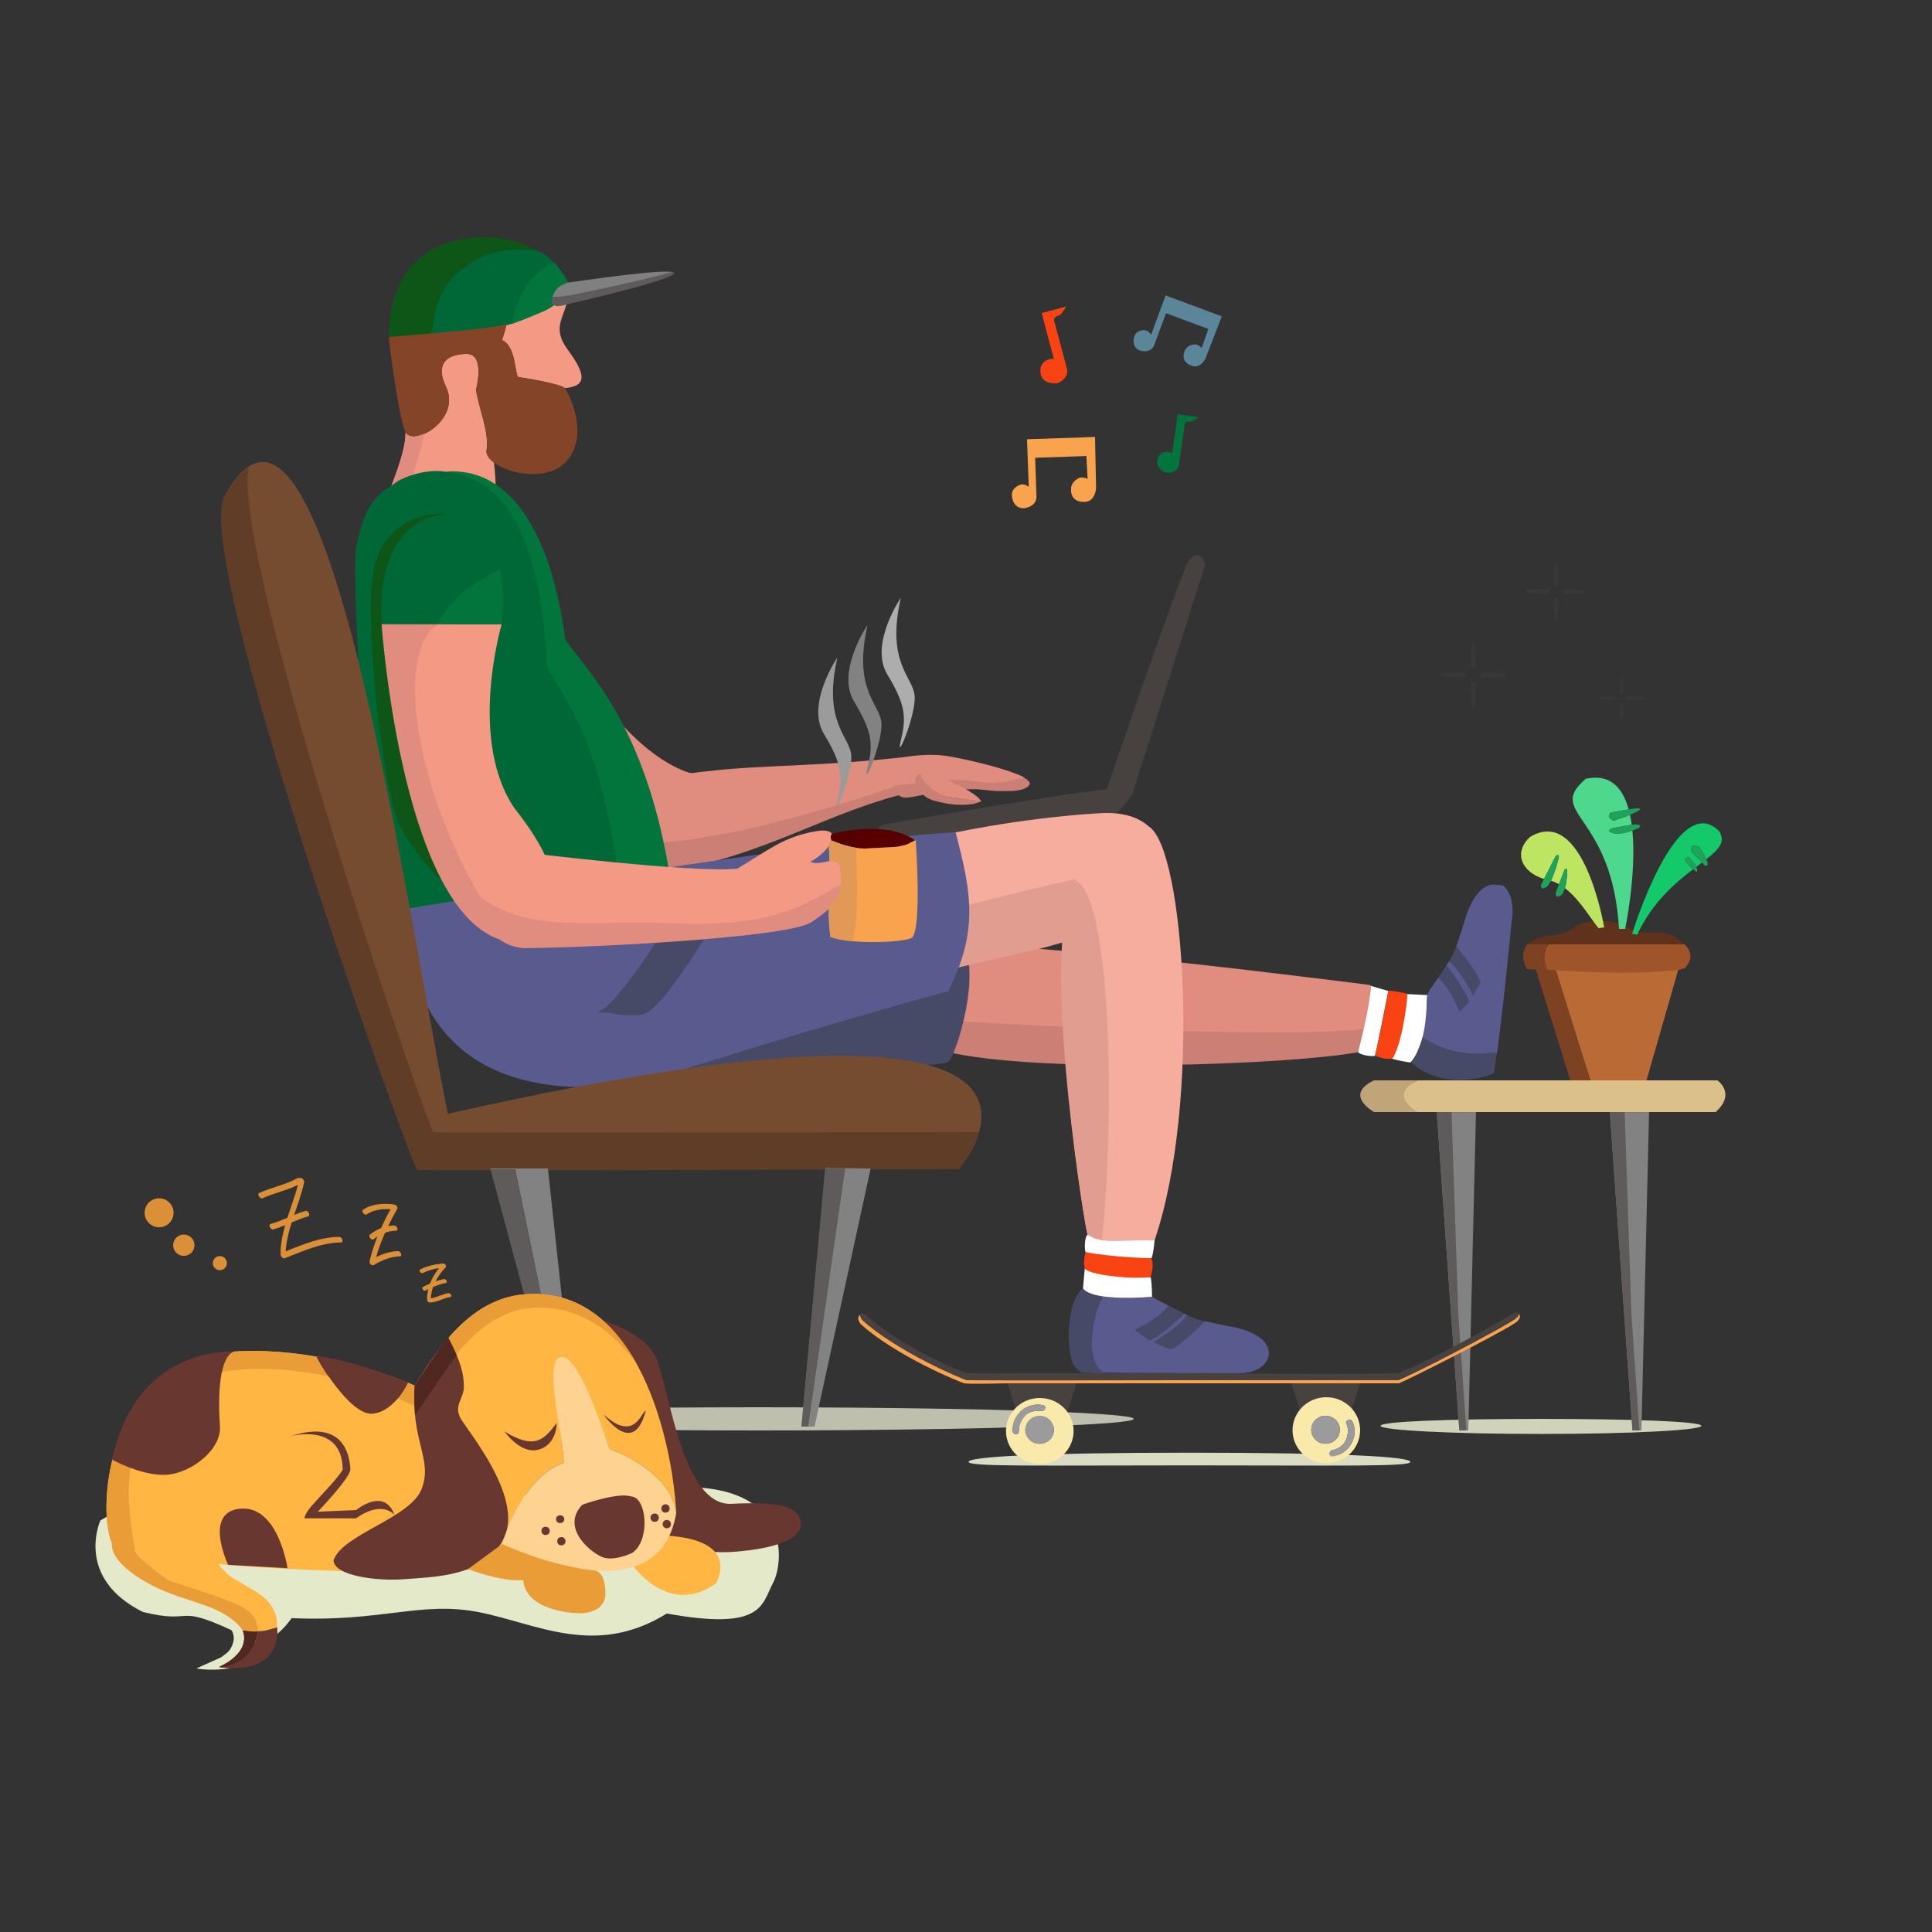 <?xml version="1.0" encoding="utf-8"?>
<!-- Generator: Adobe Illustrator 16.0.0, SVG Export Plug-In . SVG Version: 6.00 Build 0)  -->
<!DOCTYPE svg PUBLIC "-//W3C//DTD SVG 1.1//EN" "http://www.w3.org/Graphics/SVG/1.1/DTD/svg11.dtd">
<svg version="1.1" id="Layer_1" xmlns="http://www.w3.org/2000/svg" xmlns:xlink="http://www.w3.org/1999/xlink" x="0px" y="0px"
	 width="2500px" height="2500px" viewBox="0 0 2500 2500" enable-background="new 0 0 2500 2500" xml:space="preserve">
<rect x="0" y="0" width="2500" height="2500" fill="#333333" stroke="none"/>
<g id="guy-head">
	<g id="head">
		<path fill="#F49984" d="M629.64,582.43c3.76-22.84-10.19-54.31-13.64-77.93c0,0,12.25-46.25-11.67-46.5
			c-21.32-0.22-43.03,9.08-27.26,42.38c20.18,42.62-41.77,77.93-52.29,59.03c0.17,14.48-4.83,34.88-20.91,75.84
			c0,0,103.63,21.75,135.26,7.42c4.73-9.86,0-44.12,0-44.12C632.49,593.57,628.74,587.9,629.64,582.43z"/>
		<path fill="#F49984" d="M732.63,393.98l-15.61,0.57c-1.07,1.31-5.24,3.45-9.93,5.58c-5.21,2.56-51.61,19.61-51.61,19.61
			c-2.05,9.07-5.48,18.88-6,21.05c0.57-0.03,1.14-0.07,1.74-0.09c18.08,11.38,14.3,46.96,20.28,47.42c0.11,0.01,0.24,0.02,0.38,0.03
			c2.61,0.25,9.8,1.34,18.59,3.03c16.42,3.05,37.68,7.72,40.35,11.07c28.89-2.55,27.62-17.56,3.93-49.59
			c-19.19-25.95-7.43-38.76-1.8-58.76C732.84,393.93,732.74,393.95,732.63,393.98z"/>
		<g>
			<path fill="#006837" d="M719.06,341.62c-13.18-12.12-7.9-8.58-22.17-16.94c-14.27-8.36-53.75-2.4-71.8,2.84
				c-66.46,32-65.16,77.83-66.95,105.22l-54.35,4.47c10.53-0.78,122.24-9.05,151.71-16.35l11.83-3.48
				C667.08,399.38,677.67,355.83,719.06,341.62z"/>
			<path fill="#01753B" d="M717.99,340.42c-46.49,14.33-55.27,78.32-55.27,78.32s1.47-0.25,4.62-1.36
				c10.57-3.74,34.29-13.53,40.53-16.63c1.99-0.99,8.08-4.87,9.15-6.18c0,0-1.74-17.95,7.78-24.57c0,0,10.21-4.25,10.39-4.27
				C731.52,357.09,719.75,342.13,717.99,340.42z"/>
			<path fill="#0D5617" d="M626.75,330.88c18.04-5.24,41.88-12.27,71.16-4.6c-21.42-13.21-48.09-19.38-70.57-19.4
				c-15.41-0.02-29.33,2.1-39.36,5.01c-92.13,21.88-84.86,125.33-84.86,125.33h0.68l54.35-4.47
				C564.5,405.17,560.29,362.88,626.75,330.88z"/>
		</g>
		<path fill="#844428" d="M690.47,491.18c-8.76-1.63-16.14-2.79-18.59-3.03c-0.14-0.01-0.27-0.03-0.38-0.03
			c-5.98-0.46-2.2-36.04-20.28-47.42c-0.6,0.02-1.18,0.05-1.74,0.09c0.53-2.17,3.95-11.98,6-21.05l0,0
			c-30.95,7.66-151.89,15.72-152.38,16.49c-0.49,0.77,12.76,105.83,21.57,122.87c0.06,0.11,0.08,0.21,0.14,0.32
			c10.52,18.91,72.45-16.41,52.27-59.03c-15.76-33.3,5.93-42.6,27.25-42.38c23.92,0.25,11.66,46.5,11.66,46.5
			c3.44,23.62,17.4,55.09,13.63,77.93c-0.9,5.47,2.85,11.14,9.49,16.11c21.09,15.81,71.32,24.62,94.36-2.22
			c30.29-35.29,1.5-88.82-2.68-94.07C728.15,498.9,706.9,494.23,690.47,491.18z"/>
		<path fill="#808080" d="M870.21,352.04c5.36,1.26,0.4,4.37-10.95,8.5c30.67-11.16,14.13-14.77-125.59,5.28
			c-0.18,0.03-8.86,4.19-8.86,4.19c-5.16,3.59-8.6,9.41-9.89,14.58l16.52,0.22C731.54,384.78,846.29,360.42,870.21,352.04z"/>
		<path fill="#5E5B5A" d="M738.66,392.61c20.64-4.69,41.23-9.66,61.73-14.95c12.54-3.25,25.05-6.58,37.47-10.25
			c5.31-1.55,10.6-3.19,15.85-4.95c2.71-0.86,25.63-8.3,16.51-10.43c-29.63,8.13-60.83,15.05-90.95,21.37
			c-21.33,4.48-42.56,10.13-64.36,11.18C709.81,402.69,729.9,394.61,738.66,392.61C738.96,392.54,737.97,392.77,738.66,392.61z"/>
		<path fill="#E08C7E" d="M524.83,559.41c0,0,1.92,22.75-20.95,75.84c8.28,1.63,23.69,4.39,23.69,4.39l22-78.53
			C549.56,561.1,529.75,570.63,524.83,559.41z"/>
	</g>
</g>
<g id="left-leg">
	<path fill="#E08C7E" d="M1772.47,1274.55c0,0-497.95-64.12-530.92-47.74c-22.39,11.13-82.31,55.3-81.09,91.58
		c0.05-0.75,0.12-1.51,0.25-2.28c7.93,6.43,494.27,32.14,607.82,17.17c2.3-12,4.34-29.98,5.38-57.53c0.14,0.03,0.27,0.05,0.4,0.08
		C1773.25,1274.88,1772.47,1274.55,1772.47,1274.55z"/>
	<path fill="#CC7F75" d="M1161.33,1314.17c-0.12,0.77,0.23,14.16,3.24,18.43c8.66,12.31,30.27,21.01,59.52,28.13
		c118.82,28.94,444.6,17.17,532.64,0.91c0.22-0.04,0.45-0.08,0.67-0.12c0.03-0.11,0.06-0.23,0.09-0.34
		c0.3-0.97,10.75-26.03,11.5-29.93C1655.45,1346.22,1169.26,1320.6,1161.33,1314.17z"/>
</g>
<path id="left-bicep" fill="#E08C7E" d="M715.61,807.04c0,0,78.08,159.19,174.98,192.53c55.58,10.43,89.91,124.8-122.59,94.83
	C611.98,1020.31,715.61,807.04,715.61,807.04z"/>
<path id="left-short" fill="#464A66" d="M845.66,1389c0,0,370.29-4.86,381.48-15.1c11.19-10.24,44.64-120.24,16.25-156.07
	s-411.13,19.16-411.13,19.16L845.66,1389z"/>
<g id="left-arm">
	<g id="left-forearm">
		<path fill="#E08C7E" d="M1177.33,1007.89c3.76-15.38,5.7-29.55-17.71-27.06c-125.16,13.33-191.79,7.33-286.13,22.83
			c-52.95,30.17-42,86.83-42,86.83C949.77,1092.92,1173.46,1018.02,1177.33,1007.89z"/>
		<path fill="#CC7F75" d="M1177,1008.42c0,0-10.89,6.36-10.4,6.2c0,0-216.83,78.3-335.1,75.88l-0.94,20.67
			c0.02,0.01,1.94,20.67,1.94,20.67c142.67-15.84,220.23-73.49,330.46-102.83C1163.76,1028.75,1177,1008.42,1177,1008.42z"/>
	</g>
	<g id="palm">
		<path fill="#E08C7E" d="M1324.81,1005.63c-22.34-10.8-62.93-20.46-93.09-26.32c-23.69-4.6-46.08-2.24-69.72,1.57
			c0,0-3.3,21.25-0.76,36.83c1.12-0.01,85.63-10.36,109.2-4.97C1287.28,1014.96,1319.38,1018.24,1324.81,1005.63z"/>
		<path fill="#CC7F75" d="M1331.24,1016.67c4.38-4.38-3.92-9.15-6.99-10.83c-10.07,2.91-15.7,4.67-21.27,5.45
			c-12.54,1.74-25.96,2.23-38.47,0.07c-34.38-5.94-72.88,1.66-107.27,5.35c3.95,21.72,18.84,15.03,35.48,12.19
			c21.98-3.76,44.35-7.59,66.71-7.7c11.24-0.05,22.25,2.4,33.52,2.42C1303.32,1023.61,1323.47,1024.93,1331.24,1016.67
			C1331.54,1016.38,1331.23,1016.68,1331.24,1016.67z"/>
	</g>
	<g id="thumb">
		<path fill="#E08C7E" d="M1198.38,1013.88c16.63,18.5,20.06,15.61,51.01,20.63c5.42,0.2,17.14,2.94,20.18,2.49
			c0.01,0.03,0.02,0.06,0.03,0.08c-2.93-7.84-27.68-20.07-27.68-20.07l-27.42-13c0,0-23.73-3.06-22.63-3.31
			C1191.06,1003.37,1192.25,1008.6,1198.38,1013.88z"/>
		<path fill="#CC7F75" d="M1269.57,1036.99c-2.78-1.87-44.4-3.57-55.07-10.65c-8.13-4.63-23.67-15.08-22.66-25.8
			c-5.5,2.56-8.62,5.82-7.11,12.17c1.64,6.88,8.86,15.76,14.79,19.44c5.91,3.68,13.25,4.94,19.94,6.47
			c13.37,3.05,26.2,3.56,39.79,1.79C1259.92,1040.31,1269.94,1037.24,1269.57,1036.99z"/>
	</g>
</g>
<path id="Laptop" fill="#474240" d="M1559.52,730.58c0,0-5.59-23.38-21.29-5.6c-16.39,32.76-105.18,293.52-105.18,293.52
	s-0.55,2-0.94,2.85c-58.97,5.68-283.91,44.74-283.91,44.74s-25.32,1.6-3.54,25l300.89-38.88l17.71-20.96l1.87-3.31L1559.52,730.58z"
	/>
<g id="right-thigh">
	<path fill="#F6AD9D" d="M1497.98,1085.99c-12.42-28.67-45.23-35.41-73.31-33.8C1315,1058.5,1216,1081.48,1216,1081.48
		c-6.61,51.53-11.15,91.87-8.24,115.29c33.83-8.79,105.93-32.92,184.9-53.59C1517.47,1150.51,1497.98,1085.99,1497.98,1085.99z"/>
	<path fill="#E29D91" d="M1395.5,1137c-11.5,0.75-195.35,46.94-198,47.5l10.5,74.75l136.77-31.42c0,0,105.73-26.99,109.4-40.66
		C1458.25,1127.25,1407,1136.25,1395.5,1137z"/>
</g>
<g id="torso">
	<path fill="#006837" d="M515.75,621.9c-22.46,16.59-41.93,20.31-55.15,86.93c-5.41,70.54,15.44,454.13,59.85,471.71
		c43.9,8.62,282.54-28.2,283.15-27.45c0-198.09-64.38-245.87-91.26-290.76c-4.16-114.62-33.1-184.84-65.19-219.33
		c-30.48-32.76-70.31-32.54-70.31-32.54S549.85,604.62,515.75,621.9z"/>
	<path fill="#01753B" d="M864.84,1121.81C832.91,937.28,760.72,868.97,731.53,828c-21.54-160.64-80.35-203.77-118.57-214.36
		c-20.31-5.63-36.13-3.18-36.13-3.18s38.51,1.78,68.99,34.54c32.08,34.49,57.63,103.88,61.79,218.5
		c26.88,44.89,69.92,94.92,96,289.59c7.39-1.66,14.51-2.83,21.14-3.95C847.05,1145.36,863.64,1142.04,864.84,1121.81z"/>
</g>
<g id="shorts">
	<path fill="#595B8E" d="M1236.57,1077.1c-154.07,5.9-715.69,99.68-715.69,99.68c13.24,197.12,138.55,246.21,304.54,225.87
		c197.67-64.05,392.36-118.16,401.72-119.98C1265.78,1204.44,1257.69,1157.83,1236.57,1077.1z M835.5,1308.67
		c-29.1,2.24-25.78-2.09-49.17-2.67c22-6.67,73.17-90.25,81.03-103c20.64-0.67,51.37-1.5,51.37-1.5S857.17,1307,835.5,1308.67z"/>
	<path fill="#464A66" d="M772.82,1309.8c27.46,0.67,23.56,5.76,57.72,3.13c25.44-1.96,97.71-125.81,97.71-125.81
		s-36.08,0.98-60.3,1.76C858.71,1203.85,798.65,1301.98,772.82,1309.8z"/>
</g>
<g id="skate-leg">
	<path fill="#F6AD9D" d="M1494.03,1604.97c60.97-178.97,38.85-507.68-7.43-535.33c-28.74-20.47-88.73,17.82-106.6,112.44
		c-20.7,109.62,20.49,388.58,27.32,415.94c3.15,0.59,4.77,3.94,16.43,6.27C1436.07,1606.3,1448.76,1604.99,1494.03,1604.97z"/>
	<path fill="#E29D91" d="M1392.58,1140.06c-48.5,70.42,8.14,431.5,14.74,457.96c9.89,5.73,17.92,6.5,18.67,6.6
		C1443.55,1429.42,1436.59,1161.01,1392.58,1140.06z"/>
	<g id="right-shoe">
		<g>
			<path fill="#595B8E" d="M1641.88,1750.75c-0.88-28.55-53.87-34.9-53.87-34.9l-29.54-6.34c0,0-38.04,37.88-44.59,35.68
				c-9.5-3.19-19.25-8.31-19.25-8.31s32.39-19.47,41.91-34.94c-1.07-0.59-2.82-1.5-4.02-2.13c0,0-40.91,37.53-46.54,33.53
				c-10.09-7.16-16.3-12.17-16.3-12.17s33.33-16,42.85-31.46c-7.8-3.93-15.62-7.97-21.76-11.71c-0.94,0.12-42.68,3.75-66.61-1.03
				c-11.48,19.29-14.65,50.43-13.83,63.64c2.46,19.33,4.66,27.92,16.5,35.35c-0.21,0.61,168.26,0.96,168.26,0.96
				C1632.75,1779.19,1642.27,1760.5,1641.88,1750.75z"/>
		</g>
		<path fill="#464A66" d="M1429.5,1777.11c-11.84-7.43-14.29-16.5-16.75-35.83c-0.81-13.21,3.52-44.68,15-63.68l-3.61-0.61l0,0
			c-7.58-1-14.38-3.53-18.7-6.37c-1.82-1.19-3.21-2.44-4.02-3.65c-19.26,16.04-19.08,57.97-18.11,73.63
			c2.46,19.33,4.18,27.91,16.02,35.34C1412.47,1777.01,1429.29,1777.72,1429.5,1777.11z"/>
		<path fill="#464A66" d="M1468.88,1720.65c0,0,7.41,6.44,17.5,13.6c5.64,4,46.38-34.43,46.38-34.43
			c-0.03-0.01-21.03-10.51-21.03-10.51C1502.21,1704.31,1468.88,1720.65,1468.88,1720.65z"/>
		<path fill="#464A66" d="M1492.5,1736.67c0,0,11.92,6.14,21.42,9.33c6.55,2.2,45.51-36.28,45.51-36.28s-6.53-0.67-16.52-4.87
			c-2.14-0.9-4.46-1.95-7-3.22l0,0C1526.4,1717.09,1492.5,1736.67,1492.5,1736.67z"/>
	</g>
	<g id="right-sock">
		<path fill="#FFFFFF" d="M1481.97,1628.65c4.95-0.24,8-0.47,8-0.47s2.36-3.75,4.06-23.2c-37.78-0.36-59.21,1.53-70.28-0.69
			c-11.67-2.33-13.28-5.67-16.43-6.27c-0.11-0.02-0.23-0.04-0.35-0.05c-3.88,3.5-3.71,20.48-2.14,22.2
			c0.98,0.83,2.16,1.58,3.53,2.27C1421.25,1627.57,1462.86,1629.13,1481.97,1628.65z"/>
		<path fill="#FFFFFF" d="M1490.75,1678c0,0,0.05-15.16-1.72-25.32c-1.76,0.13-80.91-2.43-85.26-11.83c0,0-2.44,25.99-2.35,26.12
			C1413.59,1685.1,1490.67,1678.05,1490.75,1678z"/>
		<path fill="#F94313" d="M1437.48,1651.1c14.27,1.74,29.44,3.19,51.55,1.57c1.97-10.8,4.16-14.96,0.94-24.51
			c-1.67,0.22-54.8-1.67-85.14-8c0,0-3.91,12.28-1.06,20.68C1405.26,1645.23,1419.54,1648.92,1437.48,1651.1z"/>
	</g>
</g>
<path id="body-shadow" fill="#0D5617" d="M572.26,664.5c95.41,48.24-19.74,144.97-22.24,161.47
	c12.85,132.65-0.96,274.54,15.54,301.64c16.5,27.1-18.18-9.54-45.04-52.87S471.5,792.14,482.5,746.5
	C486.17,698.5,521.83,665.78,572.26,664.5z"/>
<g id="right-bicep">
	<path id="r-bicep-main" fill="#F49984" d="M666.14,1046.41c-61.26-89.06-17.01-238.37-17.01-238.37l-155.37-0.56l71.74,0.56
		C493.76,852.6,530,1065,659.76,1219.05C719.76,1195.05,748.2,1149.6,666.14,1046.41z"/>
	<path id="r-bicep-shade" fill="#E08C7E" d="M565.5,808.04l-71.74-0.56c0,0,26.8,389.66,166,411.57
		C543.53,1061.93,504.66,850.5,565.5,808.04z"/>
</g>
<g id="shoulder">
	<path fill="#01753B" d="M647.14,736.62c-47.81,24.62-65.14,41.85-81.28,70.82l83.28,0.55C649.72,805,653.9,770.81,647.14,736.62z"
		/>
	<path fill="#006837" d="M647.14,736.64L647.14,736.64c-2.82-22.49-8.35-65.08-68.25-70.86l-4.27,0.02c0,0-87.21-0.28-80.95,139.6
		c0.03,0.67,0.05,1.33,0.08,2.01c0,0.03,0,0.06,0,0.09h5.58l66.52-0.02C582,778.5,599.33,761.26,647.14,736.64z"/>
</g>
<g id="left-sock">
	<path fill="#FFFFFF" d="M1796.52,1282.33c0,0-22.48-6.55-22.62-6.58c-1.03,27.55-16.14,83.59-16.5,85.77
		c3.05,4.24,19.94,5.93,21.83,4.56C1780.17,1365.19,1796.52,1282.33,1796.52,1282.33z"/>
	<path fill="#FFFFFF" d="M1847.14,1287.63l-26.25-1.29c-1.07,7.26-12.39,73.86-21.17,83.06c2.22,1.36,19.87,5.02,25.26,5.42
		c0.14-0.06,0.27-0.14,0.41-0.21C1849.75,1347.25,1847.14,1287.63,1847.14,1287.63z"/>
	<path fill="#F94313" d="M1813.61,1337.02c2.16-8.92,7.64-38.77,7.32-50.92c-3.84-1.74-24.44-5.16-24.4-3.77
		c0.04,1.68-16.4,83.27-17.28,83.75c0,0,13.47,5.65,22.13,3.74c3-1.96,7.76-16.49,9.15-21.25
		C1811.64,1344.75,1812.67,1340.9,1813.61,1337.02z"/>
</g>
<g id="left-shoe">
	<path fill="#464A66" d="M1860.16,1266.66c14.33,11.15,26.51,46.63,26.51,46.63s6.2-6.59,14.42-15.83
		c4.59-5.16-28.15-50.37-28.15-50.37s-12.15,18.44-12.88,19.57c0.01,0,0.05,0.01,0.05,0.01h0.02
		C1860.14,1266.66,1860.15,1266.67,1860.16,1266.66C1860.15,1266.67,1860.15,1266.67,1860.16,1266.66
		C1860.15,1266.66,1860.16,1266.66,1860.16,1266.66z"/>
	<path fill="#464A66" d="M1905.08,1289.61c0,0,6.16-9.13,10.37-18.22c2.91-6.27-30.58-48.23-30.58-48.23s-1.07,5.48-6.33,14.95
		c-1.12,2.03-2.43,4.22-3.97,6.6C1888.9,1255.86,1905.08,1289.61,1905.08,1289.61z"/>
	<path fill="#595B8E" d="M1944.9,1145.85c0,0-0.17-0.41-9.9-1.09c-28.47-2.25-40.59,49.73-40.59,49.73l-9.85,29.89
		c0,0,34.01,42.03,30.45,47.96c-5.01,8.33-9.01,15.88-9.01,15.88s-16.57-33.18-30.9-44.33c-0.7,1-2.6,3.87-3.35,4.99
		c0,0,32.97,43.4,28.38,48.56c-8.22,9.25-11.26,11.96-11.26,11.96s-13.67-32.87-28-44c-3.65,5.61-9.18,12.39-12.26,18.29
		c-3.08,5.89-2.34,10.26-2.57,17.25c-0.48,14.57-2.1,29.11-5.7,43.26c11.95,6.58,22.5,13.07,35.85,16.9
		c8.94,2.57,18.2,3.98,27.48,4.53c3.29,0.19,32.92,0.72,33.36-2.4c8.38-59.41,18.87-169.06,18.87-169.06
		C1962.27,1156.95,1944.9,1145.85,1944.9,1145.85z"/>
	<path fill="#464A66" d="M1840.84,1342.13c-0.64,2.94-9.84,30.19-15.39,32.32c43.8,39.3,105.65,16.9,107.58,13.75
		c0.87-4.99,3.77-22.96,3.86-26.86C1916.07,1364.01,1880.46,1368.05,1840.84,1342.13z"/>
</g>
<g id="right-forearm">
	<path id="r-forearm" fill="#F49984" d="M1082.42,1161.77c1.84-2.75,3.69-6.45,5.51-12.14c0.99-20.72,0.18-24.23-0.9-28.44
		c-1.77-5.01-5.27-6.6-7.75-7.08c-0.91-0.14-1.86-0.19-2.86-0.16c-1.11,0.05-2.99,0.27-3.17,0.29c-7.75,1.1-17.03,4.69-24.58,0.89
		c9.13-4.69,18.52-12.91,24-20.72c2.24-4.13,2.92-7.07,2.92-7.07s0.29,0.13,0.8,0.36c0.01-0.03,0.02-0.06,0.03-0.09
		c-2.91-4.1-0.57-7.6,0.14-8.49c-2.31-4-9.3-5.75-23.23-3.11c-40.96,7.76-58.25,23.81-99.14,47.96
		c-56.36,6.17-275.04-20.85-275.04-20.85c-57.87-8.71-92.93,87.76-3.75,123.52c284.33-5.9,370.63-32.4,374.04-33.07
		c9.71-8.38,17.59-14.92,23.71-20.95c2.98-4.2,6.07-6.13,9.17-10.69C1082.35,1161.87,1082.38,1161.82,1082.42,1161.77z"/>
	<path id="r-arm-shade" fill="#E08C7E" d="M621.22,1160.39c0,0,1.78,61.11,54.18,66.24c47.6,1.37,340.48-11.51,374.04-33.07
		c33.56-21.56,38.49-34.6,38.69-48.55C1051,1163,1010,1200,881,1195S688.25,1208.25,621.22,1160.39z"/>
	<path id="coffee" fill="#560000" d="M1076.42,1087.6c0.04,0.05,0.06,0.1,0.1,0.15c4.76,2.07,27.08,11.28,45.11,10.15
		c20.29-1.27,37.06-1.51,42.04-2.73c4.97-1.22,8.17-1.52,11.16-3.05c2.37-1.21,7.33-3.72,9.29-4.71
		c-38.86-27.59-107.36-8.52-107.36-8.52s-0.08,0.08-0.19,0.23C1075.85,1080,1073.51,1083.5,1076.42,1087.6z"/>
	<path id="cup" fill="#F9A34E" d="M1184.94,1086.99c0,0-0.32,0.16-0.82,0.42c-1.95,0.99-6.92,3.5-9.29,4.71
		c-2.99,1.53-6.19,1.83-11.16,3.05c-4.97,1.22-21.75,1.46-42.04,2.73c-18.03,1.13-40.35-8.08-45.11-10.15
		c-0.05-0.02-0.08-0.04-0.13-0.06c-0.51-0.22-0.8-0.36-0.8-0.36s-0.68,2.94-2.92,7.07l0,0c-0.21,3.95,0.72,11.77,0.55,19.83
		c0,0,0.03,0,0.04,0c0.18-0.02,2.07-0.23,3.17-0.29c0.02,0,0.04,0,0.05,0c0,0,1.19-0.15,2.8,0.17c2.48,0.48,5.98,2.07,7.75,7.08
		c1.08,4.21,1.89,7.72,0.9,28.44c-1.82,5.69-3.67,9.39-5.51,12.14c-0.03,0.05-0.07,0.1-0.1,0.16c-3.1,4.56-6.19,6.49-9.17,10.69
		c0,0.01-0.01,0.01-0.01,0.02c-2.37,8.31,1.39,39.64,1.39,39.64c26.91,10.61,99.25,7.11,105.81,0.73
		C1193,1200.67,1184.94,1086.99,1184.94,1086.99z"/>
	<path id="cup-shade" fill="#E29856" d="M1107.77,1097.1c-13.21-2.05-25.85-7.06-30.39-8.98c-0.66,0.04-1.34,0.09-2.05,0.13
		c-0.37,1.17-1.16,3.39-2.66,6.15l0,0c-0.21,3.95,0.72,11.77,0.55,19.83c0,0,0.03,0,0.04,0c0.18-0.02,2.07-0.23,3.17-0.29
		c0.02,0,0.04,0,0.05,0c0,0,1.19-0.15,2.8,0.17c2.48,0.48,5.98,2.07,7.75,7.08c1.08,4.21,1.89,7.72,0.9,28.44
		c-1.82,5.69-3.67,9.39-5.51,12.14c-0.03,0.05-0.07,0.1-0.1,0.16c-3.1,4.56-6.19,6.49-9.17,10.69c0,0.01-0.01,0.01-0.01,0.02
		c-2.37,8.31,1.39,39.64,1.39,39.64c6.89,2.71,16.75,4.5,27.72,5.56C1110.89,1204.53,1109.13,1131.61,1107.77,1097.1z"/>
</g>
<g id="chair">
	<path id="chair-main" fill="#754C30" d="M292,639.63c-49.57,67.18,241.65,871.44,248,873.11c6.35,1.67,39.55-0.74,39.55-0.74
		h506.83l154.76-0.13c0,0,239.43-273.71-661.59-70.68C523.44,1166.09,420.43,413.4,292,639.63z"/>
	<path id="chair-shade" fill="#603D26" d="M561,1465c-6.09-1.6-260.56-738.92-239.49-860.08c-9.68,6.44-19.52,18.11-29.51,35.71
		c-49.57,67.18,241.65,871.44,248,873.11c6.35,1.67,701.14-0.87,701.14-0.87s19.86-27.54,25.76-47.98
		C1266.9,1464.89,567.35,1466.67,561,1465z"/>
	<ellipse id="chair_shadow" fill="#BEBFAC" cx="981.78" cy="1836" rx="485.31" ry="15"/>
	<g id="chair-l-leg">
		<polygon fill="#828282" points="709,1512 634.61,1512 634.97,1513 666.67,1513 735,1846 745.09,1846 		"/>
		<g>
			<polygon fill="#5E5B5A" points="634.97,1513 634.61,1513 724.25,1846 735,1846 666.67,1513 			"/>
		</g>
	</g>
	<g id="chair-r-leg">
		<path fill="#828282" d="M1068.5,1511.38L1037.07,1846h16.9l72.67-334L1068.5,1511.38z"/>
		<g>
			<polygon fill="#5E5B5A" points="1067.65,1512 1037.07,1846 1045.81,1846 1093.64,1512 			"/>
		</g>
	</g>
</g>
<g id="table">
	<path id="table-shadow" fill="#D0D3BA" d="M1786.45,1845c0,5.81,92.91,10.52,207.51,10.52c114.6,0,207.51-4.71,207.51-10.52
		s-92.91-8.94-207.51-8.94C1879.35,1836.06,1786.45,1839.19,1786.45,1845z"/>
	<g id="table-legs">
		<polygon fill="#828282" points="1888.39,1851 1900,1851 1909.9,1439 1859.12,1439.27 		"/>
		<polygon fill="#5E5B5A" points="1897.39,1851 1888.39,1851 1859.17,1439.16 1868.12,1439 1868.17,1439 1878.28,1439.17 
			1887,1699.22 1887,1699.28 1890.13,1745.96 		"/>
		<path fill="#DBC08A" d="M2222.39,1398h-388c-42.44,19-2.39,41-2.39,41c21.66,0,48.47,0,77.9,0c71.55,0,158.48,0,224,0
			c38.7,0,69.93,0,86.1,0C2246.96,1415,2222.39,1398,2222.39,1398z"/>
		<path fill="#BFA577" d="M1834.39,1398H1778c-40.06,18.91,0,41,0,41s23.41,0,56.39,0C1834.39,1439,1794.33,1416.91,1834.39,1398z"
			/>
		<polygon fill="#828282" points="2112.39,1851 2124,1851 2133.9,1439 2083.12,1439.27 		"/>
		<polygon fill="#5E5B5A" points="2121.39,1851 2112.39,1851 2083.17,1439.16 2092.12,1439 2092.17,1439 2102.28,1439.17 
			2111,1699.22 2111,1699.28 2114.13,1745.96 		"/>
	</g>
	<g id="plantpot">
		<path fill="#BA6A35" d="M2011.64,1254.66L2058,1398h72.55l41.42-144.16C2120.29,1259.02,2068.22,1258.07,2011.64,1254.66z"/>
		<path fill="#7C4222" d="M1987.08,1253.86L2032,1398h26l-44.36-142.34C2004.95,1255.14,1996.11,1254.54,1987.08,1253.86z"/>
		<path fill="#A0542A" d="M2180,1222c-26.42,0-126.54,0-176,0c0,0-13.62,13.88-2.62,32.88c-8.95-0.59-16.06-1.13-25.38-1.88
			c3.73,0.3,7.41,0.58,11.08,0.86c9.03,0.68,17.87,1.28,26.56,1.8c56.58,3.4,106.28,4.67,157.95-0.52c2.67-0.27,5.72-1.85,8.4-2.15
			C2182.34,1250.11,2195.5,1237.5,2180,1222z"/>
		<path fill="#7C4222" d="M2003.38,1256.02c-11-19,0.62-34.02,0.62-34.02c-16.99,0-28,0-28,0s-11,13,0,32
			C1985.32,1254.75,1994.43,1255.42,2003.38,1256.02z"/>
		<path fill="#60321B" d="M2180,1222c0,0-7.73-5.46-12.17-9.5c-4.44-4.04-19.83-7-32-5.7c-10.53,2.04-20.33-1.3-37.08-11.3
			c-23.76-4.93-37.58-5.83-56.42,1.17c-9.98,7.27-17.83,13.17-40.42,13.92c-19.27,4.79-25.94,11.41-25.94,11.41h0.03
			c0,0,11.01,0,28,0C2053.46,1222,2153.58,1222,2180,1222z"/>
	</g>
	<g id="leaf-yellow">
		<path fill="#BEE561" d="M1979.71,1083.09c-21.61,20.25-11.03,45.29,18.27,54.31l14.97-29.46c3.87-4.23,4.3,1.25,4.3,1.25
			s-4.52,18.81-10.33,30.5c3.6,1.02,7.09,2.55,10.45,4.45l7.14-18.64c3.87-4.23,3.5,2.45,3.5,2.45s-0.22,12.01-2.97,21.31
			c19.69,15.11,34.54,41.51,43.48,51.78l7.27-0.94C2075.79,1200.1,2049.38,1040.83,1979.71,1083.09z"/>
		<path fill="#1FA35B" d="M2012.94,1107.94l-14.97,29.46l-3.96,7.79c0,0-1.15,7.3,6.45,3.06c2.21-1.23,4.4-4.46,6.44-8.55
			c5.81-11.69,10.33-30.5,10.33-30.5S2016.81,1103.7,2012.94,1107.94z"/>
		<path fill="#1FA35B" d="M2024.5,1125.5l-7.14,18.64l-4.03,10.52c0,0-1.93,8.74,5.67,4.5c2.78-1.55,4.7-5.41,6.03-9.91
			c2.75-9.29,2.97-21.31,2.97-21.31S2028.37,1121.27,2024.5,1125.5z"/>
	</g>
	<g id="leaf-blue">
		<path fill="#4ED88D" d="M2091.75,1078.75c-9-0.33-15.25-5.42-0.75-7.92s19.33-3.5,19.33-3.5s0.43-0.06,1.12-0.13
			c-0.59-4.41-1.33-8.71-2.22-12.84c-10.02,4.14-21.23,7.64-21.23,7.64s-10.67-4.17-3.67-10.67l23.19-3.97
			c-7.71-28.02-24.03-46.55-55.52-39.66c-53,45.67,34.33,44.29,43,194.29h8c0,0,14.81-70.85,9.32-127.3
			C2104.93,1077.35,2098.4,1079,2091.75,1078.75z"/>
		<path fill="#1FA35B" d="M2088,1062c0,0,11.22-3.51,21.23-7.64c3.83-1.58,7.48-3.25,10.27-4.86c10.07-5.8-9.83-2.5-9.83-2.5
			l-2.14,0.37l-23.19,3.97C2077.33,1057.83,2088,1062,2088,1062z"/>
		<path fill="#1FA35B" d="M2111.45,1067.2c-0.69,0.07-1.12,0.13-1.12,0.13s-4.83,1-19.33,3.5s-8.25,7.58,0.75,7.92
			c6.65,0.25,13.18-1.4,20.57-4.05c2.61-0.93,5.32-1.98,8.18-3.12C2126.54,1065.96,2115.17,1066.8,2111.45,1067.2z"/>
	</g>
	<g id="leaf-green">
		<path fill="#14C96A" d="M2224.45,1075.33c-55.17-54.47-112.48,132.95-112.48,132.95l6.6,1.18c19.64-42.18,49.01-66.86,72.37-84.68
			c-2.72-2.27-6.13-5.48-9.81-9.9c-2.75-2.88,1.25-6.33,5-5.25c5.38,6,5.95,7.13,5.95,7.13s1.6,2.39,2.82,5.03
			c2.63-1.99,5.17-3.89,7.6-5.73c-4.55-5.14-8.15-7.27-13.32-13.47c-3.08-7.17,0.46-10.21,9.21-6.71c5.38,6,8.25,13.75,8.25,13.75
			s0.56,0.97,1.21,2.32C2224.4,1099,2233.36,1089.1,2224.45,1075.33z"/>
		<path fill="#1FA35B" d="M2198.38,1095.88c-8.75-3.5-12.29-0.46-9.21,6.71c5.17,6.2,8.77,8.33,13.32,13.47
			c0.96,1.08,1.95,2.28,3.02,3.69c6.37,2.18,4.06-4.18,2.33-7.8c-0.64-1.35-1.21-2.32-1.21-2.32S2203.75,1101.88,2198.38,1095.88z"
			/>
		<path fill="#1FA35B" d="M2186.13,1109.63c-3.75-1.08-7.75,2.38-5,5.25c3.69,4.42,7.09,7.63,9.81,9.9
			c1.89,1.58,3.46,2.71,4.56,3.47c1.36-1.13,0.56-3.92-0.61-6.47c-1.21-2.65-2.82-5.03-2.82-5.03S2191.5,1115.63,2186.13,1109.63z"
			/>
	</g>
</g>
<g id="skate-board">
	<path id="skate-shadow" fill="#DADDC3" d="M1824.98,1891.62c0,6.54-89.24,4.56-285.82,4.56s-285.82,1.97-285.82-4.56
		c0-6.54,89.24-11.84,285.82-11.84S1824.98,1885.08,1824.98,1891.62z"/>
	<g id="deck">
		<polygon id="l-truck" fill="#474240" points="1315.52,1827 1381.34,1827 1392.92,1790 1303.9,1790 		"/>
		<polygon id="r-truck" fill="#474240" points="1682.58,1826 1748.39,1826 1760.09,1789.04 1670.53,1788.46 		"/>
		<path id="deck-lower" fill="#F9A34E" d="M1966.79,1703.67c-0.35-2.11-0.74-2.49-1.74-3.65c-0.84,1.8-3.1,5.61-3.1,5.61
			C1949.51,1716.25,1809,1786,1809,1786h-278.29h-279.52c0,0-91.44-37.52-135.26-77.94c0,0-2.09-4.25-2.75-6.46
			c-1.97,0.89-2.05,1.93-2.55,3.64c-0.43,3.81,2.92,7.92,2.92,7.92c44.18,40.42,128.34,75.5,134.32,76.83c5.98,1.33,56.04,0,56.04,0
			h89.02h136.72c0,0,266.94,0.08,280.55,0c9.23-3.17,140.67-69.5,153.21-80.12C1963.4,1709.88,1967.15,1705.77,1966.79,1703.67z"/>
		<path id="deck-top" fill="#474240" d="M1251.19,1786c18.69,0.46,279.52,0,279.52,0s260.87,0,278.29,0
			c10.67-2.5,140.51-69.75,152.95-80.38c0,0,2.13-1.45,2.97-3.25c0.44-0.93,0.53-1.95-0.2-2.92c-2.15-2.84-7.64,0.74-7.64,0.74
			c-50.89,30.96-131.61,71.71-148.76,76.55c-19.15,2.25-276.62,0.25-276.62,0.25s-262.08-0.13-279.52,0
			c-11.25-2.69-87.74-35.13-131.57-75.55c0,0-4.11-3.66-6.76-0.99c-0.92,0.92-0.94,2.12-0.59,3.29c0.66,2.21,2.66,4.32,2.66,4.32
			C1159.75,1748.48,1244.47,1784.58,1251.19,1786z"/>
	</g>
	<g id="left-wheel">
		<path id="l-wheel" fill="#F9E9AA" d="M1345.49,1808.99c-24.15,0-43.73,19.13-43.73,42.73c0,23.6,19.58,42.73,43.73,42.73
			c24.16,0,43.74-19.13,43.74-42.73C1389.23,1828.13,1369.65,1808.99,1345.49,1808.99z M1318.33,1852.58c0,0,0.06,3.19-3.23,3.16
			c-4.41,0.43-4.7-3.71-4.7-3.71c-0.49-4.54,0.13-9.35,2.07-14.07c6.1-14.88,22.83-23.39,37.91-19.56c0,0,3.37,0.89,1.91,4.45
			c-1.46,3.56-4.98,3.03-4.98,3.03c-12.6-1.33-20.66,3.26-26.04,13.92C1319.28,1843.76,1318.43,1848.46,1318.33,1852.58z
			 M1345.29,1868.21c-10.22,0-18.51-8.1-18.51-18.08c0-9.98,8.29-18.08,18.51-18.08c10.22,0,18.51,8.1,18.51,18.08
			C1363.8,1860.11,1355.51,1868.21,1345.29,1868.21z"/>
		<ellipse id="l-wheel-inner" fill="#9B9B9B" cx="1345.29" cy="1850.12" rx="18.51" ry="18.08"/>
		<path id="l-wheel-shade" fill="#9B9B9B" d="M1347.32,1825.88c0,0,3.52,0.53,4.98-3.03c1.46-3.56-1.91-4.45-1.91-4.45
			c-15.08-3.83-31.82,4.68-37.91,19.56c-1.94,4.72-2.56,9.53-2.07,14.07c0,0,0.29,4.15,4.7,3.71c3.29,0.03,3.23-3.16,3.23-3.16
			c0.1-4.12,0.95-8.82,2.95-12.78C1326.65,1829.14,1334.72,1824.55,1347.32,1825.88z"/>
	</g>
	<g id="right-wheel">
		<path id="r-wheel" fill="#F9E9AA" d="M1716.26,1807.99c-24.16,0-43.74,19.13-43.74,42.73c0,23.6,19.58,42.73,43.74,42.73
			c24.15,0,43.73-19.13,43.73-42.73C1759.99,1827.13,1740.41,1807.99,1716.26,1807.99z M1715.29,1868.21
			c-10.22,0-18.51-8.1-18.51-18.08c0-9.98,8.29-18.08,18.51-18.08c10.22,0,18.51,8.1,18.51,18.08
			C1733.8,1860.11,1725.51,1868.21,1715.29,1868.21z M1723.77,1884.62c0,0-3.48,0.3-3.3-3.55c0.18-3.85,3.67-4.53,3.67-4.53
			c12.31-2.98,18.37-10.02,19.84-21.86c0.55-4.4-0.1-9.38-1.84-12.72c0,0-1.76-3.03,2.3-4.36c4.01-1.89,5.68,1.92,5.68,1.92
			c1.99,4.11,3.02,8.85,2.78,13.95C1752.17,1869.52,1739.27,1883.16,1723.77,1884.62z"/>
		<ellipse id="r-wheel-inner" fill="#9B9B9B" cx="1715.29" cy="1850.12" rx="18.51" ry="18.08"/>
		<path id="r-wheel-shade" fill="#9B9B9B" d="M1750.13,1839.51c0,0-1.67-3.81-5.68-1.92c-4.06,1.33-2.3,4.36-2.3,4.36
			c1.74,3.34,2.39,8.32,1.84,12.72c-1.48,11.85-7.53,18.88-19.84,21.86c0,0-3.49,0.68-3.67,4.53c-0.18,3.85,3.3,3.55,3.3,3.55
			c15.5-1.46,28.4-15.1,29.14-31.16C1753.14,1848.36,1752.12,1843.62,1750.13,1839.51z"/>
	</g>
</g>
<g id="steam">
	<path id="steam-3" fill="#9B9B9B" d="M1083.63,850.61c0,0-41.02,60.02-17.53,99.01s25.07,54.67,17.53,85.83
		s19.46-31.83,17.96-57.33S1064.17,936.08,1083.63,850.61z"/>
	<path id="steam-2" fill="#828282" d="M1122.63,808.61c0,0-41.02,60.02-17.53,99.01s25.07,54.67,17.53,85.83
		s19.46-31.83,17.96-57.33S1103.17,894.08,1122.63,808.61z"/>
	<path id="steam-1" fill="#ADADAD" d="M1165.63,773.61c0,0-41.02,60.02-17.53,99.01s25.07,54.67,17.53,85.83
		s19.46-31.83,17.96-57.33S1146.17,859.08,1165.63,773.61z"/>
</g>
<g id="music-notes">
	<path id="b-note" fill="#5B8699" d="M1508.27,382.32l72.71,26.99l-21.01,54.41c0,0-6.71,14.12-18.14,9.52
		c-15.51-5.75-8.98-18.56-8.98-18.56c2.9-9.07,13.93-9.4,15.46-8.84c5.15,1.91,6.64,4.63,6.64,4.63l8.66-24.8l-54.77-20.33
		l-15.3,41.22c-4.32,11.64-18.42,7.06-18.42,7.06c-9.45-3.51-9.18-13.07-7.02-18.89c3.47-9.35,15.07-7.19,15.07-7.19
		c3.82,1.42,6.42,5.51,6.42,5.51L1508.27,382.32z"/>
	<path id="y-note" fill="#F9A34E" d="M1328.94,568.42l88.01-3l1.39,66.21c0,0-0.96,17.72-14.94,17.83
		c-18.77,0.64-17.44-15.63-17.44-15.63c-0.87-10.78,10.58-15.89,12.43-15.95c6.24-0.21,8.97,2,8.97,2l-1.6-29.79l-66.29,2.26
		l1.7,49.9c0.48,14.09-16.3,15.36-16.3,15.36c-11.43,0.39-15.28-9.77-15.52-16.81c-0.39-11.32,12.73-14.05,12.73-14.05
		c4.62-0.16,9.12,3.02,9.12,3.02L1328.94,568.42z"/>
	<path id="g-note" fill="#01753B" d="M1551.02,539.9l-26.99-3.87l-7.3,50.87c0,0-0.2-1.49-4.36-2.09
		c-4.16-0.6-13.25-0.11-15.06,12.5c-1.36,9.46,10.71,14.15,13,14.48c4.44,0.64,14.11-2.14,15.24-10.03
		c1.13-7.88,7.26-50.59,7.26-50.59s-0.99-6.65,6.75-5.54C1542.23,546.46,1551.02,539.9,1551.02,539.9z"/>
	<path id="o-note" fill="#F94313" d="M1379.74,396.65l-31.81,8.45l15.92,59.96c0,0-0.93-1.56-5.83-0.26s-14.77,6.14-10.82,21
		c2.96,11.15,18.58,10.66,21.28,9.94c5.24-1.39,14.66-9.05,12.19-18.34c-2.47-9.29-15.84-59.63-15.84-59.63s-4.24-6.91,4.88-9.34
		C1373.07,408.1,1379.74,396.65,1379.74,396.65z"/>
</g>
<g id="dog">
	<path id="dog-shadow" fill="#E4E9C9" d="M197.49,1929.12l-67.55,38.22c0,0-34,74.14,54.92,118.53
		c67.39,16.46,40.14-10.87,114.95,23.68c0,0,32.5,45.98,77.62-15.69c116.92,5.24,167.48-22.5,242.32-7.71
		c74.84,14.79,150.72,59.05,243.11,1.73c125.53,22.81,122.62-11.97,137.46-39.65c14.84-27.68,25.59-140.87-150.95-121.75
		C672.83,1945.6,197.49,1929.12,197.49,1929.12z"/>
	<g id="tail">
		<path fill="#E4E9C9" d="M299.4,2158.52c-4.1-0.09-8.48-0.39-13.16-0.91c-0.7-0.08-1.4-0.15-2.12-0.24l-0.03-0.32l-0.03-0.36
			c0,0,8.37-3.48,16.52-10.01c4.61-3.7,9.16-8.38,12.08-13.97c3.41-6.52,4.62-14.28,1.14-23.16l0,0c-1.03-1.83-2.36-3.65-4.06-5.46
			c-27.33-29.06-66.47-29.29-112.42-52.19c-49.33-26.09-52.5-45.98-52.65-52.95c-0.05-0.79-0.06-1.55-0.02-2.28
			c-0.01-0.08-0.02-0.16-0.03-0.21c0-0.01,0.02-0.01,0.05-0.01c0.46-6.2,13.5-16.26,13.5-16.26s-11.85,0.93-14.73,1.31
			c-20.68,2.71-20.04,38.72,39.87,70.4c45.94,22.9,85.09,23.13,112.42,52.19c1.7,1.81,3.04,3.63,4.06,5.46
			c4.52,8.02,2.96,16.13-1.23,23.31c-2.89,5.47-7.82,7.99-12.34,11.64c-0.05,0.03-31.99,14.42-31.99,14.42
			C274,2162.82,298.91,2158.63,299.4,2158.52L299.4,2158.52z"/>
		<path fill="#FFB643" d="M144.68,1996.45c1.14,0.1,25.01,10.31,30.07,11.23c4.25,8.83,39.61,35.08,44.75,37.83
			c45.27,24.19,106.75,20.32,114.75,65.32c0.2-0.01,0.4-0.01,0.6-0.02c0.19-0.01,0.38-0.02,0.58-0.03c1.94-0.11,3.76-0.28,5.48-0.48
			c0.78-0.09,1.55-0.19,2.28-0.3c0.01,0,0.02,0,0.03,0c0.49-0.07,0.96-0.15,1.42-0.23c0.01,0,0.03,0,0.04-0.01
			c8.41-1.41,13.31-3.63,13.9-3.91c0,0,0,0,0.01,0c0.04-0.02,0.06-0.03,0.06-0.03c1.6-39.09-37.86-49.96-48.57-59.01
			c-26.99-11.95-38.05-41.69-37.51-41.62c-51.9-41.36-95.99-34.36-105.07-31.11c-0.51,0.07-9.21,3.54-14.33,7.08
			S145.14,1990.24,144.68,1996.45z"/>
		<path fill="#683830" d="M358.64,2105.8c0,0-0.02,0.01-0.06,0.03c0,0,0,0-0.01,0c-0.58,0.27-14.79,4.05-15.23,4.12
			c-0.04,0.01-0.09,0.01-0.13,0.02c-0.01,0-0.02,0-0.03,0c-0.73,0.11-1.5,0.21-2.28,0.3c-1.72,0.21-6.45,0.53-6.65,0.54
			c0,0,0,0,0,0.01c0,0-4.48,42.55-50.15,46.37l-0.01-0.13l0.03,0.32c0.72,0.09,1.41,0.16,2.12,0.24c15.68,2.6,33.86-0.63,34.55-0.77
			C365.3,2147.75,358.64,2105.8,358.64,2105.8z"/>
		<path fill="#512721" d="M313.81,2109.55c3.47,8.88,2.27,16.64-1.14,23.16c-2.92,5.59-7.47,10.27-12.08,13.97
			c-8.15,6.54-16.52,10.01-16.52,10.01l0.03,0.36l0.01,0.13c45.66-3.81,50.14-46.36,50.15-46.37
			C334.17,2111.54,321.42,2109.92,313.81,2109.55z"/>
		<path fill="#EA9C36" d="M219.5,2045.5c-5.14-2.75-40.5-29-44.75-37.83c-5.05-0.92-28.93-11.13-30.07-11.23
			c-0.03,0-0.05,0-0.05,0.01c0.02,0.06,0.02,0.13,0.03,0.21c0.04,0.43-0.01,1.2,0.02,2.28c0.15,6.97,3.32,26.86,52.65,52.95
			c45.95,22.9,85.09,23.13,112.42,52.19c1.7,1.81,3.03,3.63,4.06,5.46c1.82,0.26,5.13,0.92,8.63,1.27c4.68,0.46,9.6,0.63,11.74,0.1
			C329.67,2081.67,324.25,2079.88,219.5,2045.5z"/>
	</g>
	<path id="dog-left-ear_1_" fill="#683830" d="M780.52,1708.95c0,0,63.96,17.99,71.57,57.67c14.97,38,32.39,182.32,94.31,179.29
		s88.17,3.35,89.96,24.64c1.78,21.29-33.68,33.09-83.71,37.27c-50.03,4.18-91.16-10.16-92.82-30.03
		c-1.66-19.87-31.82-250.3-78.88-263.82L780.52,1708.95z"/>
	<path id="dog-body" fill="#FFB643" d="M875.02,1957.68c-3.94-34.23-39.06-64.91-85.68-82.6c-5.92-10.94-46.28-134.77-67.74-117.97
		c-13.66,24.72,8.06,105.09,7.78,135.85c-52.12,17.23-77.16,96.86-79.58,104.96c-1.13,0.09-8.81,4.42-47.65,32.56
		c-65.86,8.72-403.1,1.46-457.51-34.02c-7.81-17.75-10.29-58.83-0.5-102.23c14.54-64.44,55.1-134.67,141.31-143.9
		c129.04-13.82,251.16,42.66,251.16,42.66c24.21-37.2,66.71-111.85,141.51-118.11C828.37,1662.32,870.71,1871.46,875.02,1957.68z"/>
	<path fill="#EA9C36" d="M167,1917.67c4.67-73.34,46.23-135.11,132.45-144.34c129.04-13.82,243.5,49.38,243.5,49.38
		c24.21-37.2,69.59-124.12,144.39-130.37c60.11-5.02,107.73,30.99,137.78,74.86c-30.22-55.72-76.84-98.18-146.99-92.32
		c-74.79,6.25-117.29,80.9-141.51,118.11c0,0-122.13-56.48-251.16-42.66c-86.22,9.24-126.77,79.46-141.31,143.9
		c-9.79,43.4-7.32,84.48,0.5,102.23c9.46,6.34,27.37,11.21,30.12,11.21C171.53,1986.7,164.91,1950.45,167,1917.67z"/>
	<path id="dog-right-ear" fill="#683830" d="M536.61,1792.98c0,0,33.55-52.4,43.63-61.8c16.42,31.72,19.8,46.45,20.07,62.5
		c0.27,16.06-14.01,24.75-3.98,42.14c10.03,17.39,79.83,100.54,56.53,152.86c-23.3,52.32-94.09,51.8-129.22,54.74
		s-91.46-4.15-92.08-24.46c12.15-34.25,100.49-54.49,114.41-93.17C559.88,1887.1,531.57,1865.63,536.61,1792.98z"/>
	<path id="ear-shade" fill="#512721" d="M591.21,1754.3c0.14,0.28-6.65-14.77-10.97-23.12c-10.08,9.4-43.63,61.8-43.63,61.8
		c-0.73,10.51-0.06,29.5,0.38,38.08C549.97,1813.49,583.17,1761.8,591.21,1754.3z"/>
	<path id="left-paw" fill="#FFB643" d="M819.89,2027.05c0,0,46.94,65.93,107.19,21.23c27.13-60.15-62.03-60.2-63-61.19
		C863.11,1986.1,843.53,2021.13,819.89,2027.05z"/>
	<path id="dog-face-path" fill="#FED290" d="M875.02,1957.68c-22.71,140.8-225.22,40.24-225.22,40.24
		c2.42-8.1,27.46-87.74,79.58-104.96c0.28-30.76-23.71-116.45-7.78-135.85c26.4-16.1,61.82,107.03,67.74,117.97
		C835.95,1892.77,871.07,1923.45,875.02,1957.68z"/>
	<path id="right-paw" fill="#EA9C36" d="M649.79,1997.92c0,0,56.67,26.98,117.15,34.15c16.8-0.47,16.35,27.17,16.35,27.17
		s4.26,25.37-28.73,28.13c-14.9,1.25-74.3-4.09-77.52-42.62c-28.74,2.4-71.39-14.35-71.39-14.35L649.79,1997.92z"/>
	<path id="dog-nose" fill="#683830" d="M753.64,1947.01c0,0,45.41-16.3,62.96-10.62c19.7,0.5,25.21,53.61,3.49,71.53
		c1.13,0.72-22.93,12.07-38.3,7.74C766.42,2011.33,724.12,1977.35,753.64,1947.01z"/>
	<path id="dog-right-eye" fill="#683830" d="M652.88,1852.46c0,0,18.08,25.78,38.83,24.22c21.3-1.6,29.37-23.15,28.36-35.15
		C702.58,1865.74,689.93,1874.66,652.88,1852.46z"/>
	<path id="dog-left-eye" fill="#683830" d="M780.75,1830.06c0,0,38.99,57.23,54.82-4.58
		C829.76,1826.5,821.39,1867.39,780.75,1830.06z"/>
	<path id="dog-nose-shade" fill="#683830" d="M787.81,1958.09c0,0,40.7-11.98,23.9,37.13
		C827.14,1987.5,837.23,1938.96,787.81,1958.09z"/>
	<path id="dog-leg-shadow" fill="#683830" d="M376.46,1858.26c0,0,66.94-18,66.95,43.96c-18.33,26.53-49.3,50.75-49.3,62.5
		c42.73-0.01,66.76-0.02,66.76-0.02s29.55-23.66,49.49-4.79c-13.54-35.96-49.49-5.9-49.49-5.9l-49.67,2.15
		c0,0,42.72-44.37,42.18-55.05C452.38,1881.2,443.39,1836.52,376.46,1858.26z"/>
	<path id="dog-back-patch" fill="#683830" d="M145.42,1888.8c0,0,39.68,22.11,71.08,19.49c31.4-2.63,70.69-32.71,68.11-63.58
		c-1.38-16.5-4.86-88.22,18.03-95.83C245,1748.88,168.5,1778.5,145.42,1888.8z"/>
	<path id="back-patch-shadow" fill="#683830" d="M287.04,1775.51c2.77-13.34,7.55-23.95,15.6-26.63
		c-57.64,0-134.14,29.62-157.23,139.92c0,0,12.92,6.26,23.55,10.65C191.11,1818.79,238.35,1784.25,287.04,1775.51z"/>
	<path id="dog-top-patch" fill="#683830" d="M409.52,1755.52c0.89,3.11,43.19,76.23,72.28,73.79c29.1-2.43,45.95-40.13,45.95-40.13
		C526.17,1787.58,453,1760.25,409.52,1755.52z"/>
	<path id="top-patch-shadow" fill="#683830" d="M514.78,1809.44c9.13-11.27,12.97-20.25,12.97-20.25
		c-1.59-1.6-74.75-29.93-118.23-34.67c0.23,0.81,8.48,17.55,15.75,26.58C461.69,1786.78,497.73,1802.74,514.78,1809.44z"/>
	<path id="dog-bottom-patch" fill="#683830" d="M295.22,2024.87c0,0-32.91-68.6,16.06-72.69c48.97-4.09,60.75,77.08,60.75,77.08
		L295.22,2024.87z"/>
	<g id="freckles">
		
			<ellipse transform="matrix(-0.083 -0.997 0.997 -0.083 -1174.706 2850.45)" fill="#683830" cx="723.67" cy="1965.51" rx="5.01" ry="5.34"/>
		<path fill="#683830" d="M711.35,1980.79c0.23,2.81-1.85,5.28-4.67,5.52l-0.46,0.04c-2.81,0.24-5.28-1.85-5.52-4.67l-0.04-0.46
			c-0.23-2.81,1.86-5.28,4.67-5.52l0.46-0.04c2.81-0.23,5.28,1.85,5.52,4.67L711.35,1980.79z"/>
		<path fill="#683830" d="M731.75,1994.1c0.24,2.81-1.85,5.28-4.67,5.52l-0.46,0.04c-2.81,0.24-5.28-1.85-5.52-4.67l-0.04-0.46
			c-0.23-2.81,1.85-5.28,4.67-5.52l0.46-0.04c2.81-0.23,5.28,1.85,5.52,4.67L731.75,1994.1z"/>
		<path fill="#683830" d="M852.48,1963.64c0.23,2.81-1.86,5.28-4.67,5.52l-0.46,0.04c-2.81,0.23-5.28-1.86-5.52-4.67l-0.04-0.46
			c-0.24-2.81,1.85-5.28,4.67-5.52l0.46-0.04c2.81-0.23,5.28,1.85,5.52,4.67L852.48,1963.64z"/>
		<path fill="#683830" d="M866.49,1951.75c0.24,2.81-1.85,5.28-4.67,5.52l-0.46,0.04c-2.81,0.24-5.28-1.85-5.52-4.67l-0.04-0.46
			c-0.23-2.81,1.85-5.28,4.67-5.52l0.46-0.04c2.81-0.23,5.28,1.85,5.52,4.67L866.49,1951.75z"/>
		<path fill="#683830" d="M868.18,1971.98c0.23,2.81-1.85,5.28-4.67,5.52l-0.46,0.04c-2.81,0.24-5.28-1.85-5.52-4.67l-0.04-0.46
			c-0.24-2.81,1.85-5.28,4.67-5.52l0.46-0.04c2.81-0.23,5.28,1.85,5.52,4.67L868.18,1971.98z"/>
	</g>
	<g id="snores">
		<path id="z3" fill="#DB9037" d="M442.96,1603.79c-0.79-1.93-2.46-3.28-4.28-3.27c-23.94,0.2-46.66,9.78-69.1,18.73
			c0.91-12.96,4.02-25.26,7.83-37.37c6.96-2.99,13.94-5.91,21.18-7.8c3.97-1.04,0.06-8-2.95-7.21c-5.11,1.33-10.09,3.18-15.02,5.2
			c4.7-13.88,9.78-27.66,12.91-42.02c0.72-3.31-4.3-7.74-5.78-5.33c-0.9-0.6-1.89-0.82-2.72-0.35
			c-15.77,9.05-33.38,11.92-49.65,19.41c-3.31,1.52,1.34,8.16,4.29,6.8c14.99-6.91,31.13-9.9,45.91-17.41
			c-3.81,14.44-9.15,28.39-13.69,42.58c-7.07,3.03-14.14,6.01-21.5,7.93c-3.97,1.04-0.06,8,2.95,7.21
			c5.32-1.39,10.49-3.33,15.62-5.45c-3.11,10.99-5.44,22.22-5.92,34.01c-0.03,0.74,0.21,1.49,0.61,2.18
			c-2.46,1.7,1.85,7.7,4.71,6.57c23.82-9.34,47.78-20.29,73.25-20.5C443.44,1607.72,443.54,1605.2,442.96,1603.79z"/>
		<path id="z2" fill="#DB9037" d="M515.07,1618.92c-10.36,0.42-19.48,3.37-28.36,7.77c3.04-10.79,7.01-21.29,11.58-31.53
			c4.52-1.61,9.28-2.54,14.12-2.66c4.22-0.11,1.02-6.85-2.2-6.77c-2.67,0.07-5.31,0.36-7.92,0.84c3.64-7.52,7.56-14.91,11.65-22.17
			c1.4-2.5-1.7-5.52-3.98-5.81c-13.76-1.76-28.33-1.16-40.16,6.85c-2.83,1.92,1.95,7.91,4.87,5.94c9.06-6.13,19.97-7.35,30.66-6.68
			c-4.38,8.01-8.53,16.17-12.29,24.5c-5.18,2.01-10.05,4.84-14.37,8.41c-2.69,2.22,2.19,8.15,4.87,5.94
			c1.56-1.29,3.19-2.48,4.89-3.56c-4.2,10.45-7.72,21.17-10.24,32.2c-0.62,2.69,2.98,6.21,5.54,4.71
			c10.57-6.2,21.13-10.68,33.53-11.19C521.5,1625.52,518.29,1618.79,515.07,1618.92z"/>
		<path id="z1" fill="#DB9037" d="M580.27,1673.31c-7.88,1.21-14.95,5.64-22.79,6.8c0.2-5.04,1.27-9.98,2.97-14.73
			c5.4-2.3,10.92-4.25,16.74-5.35c2.69-0.51-0.34-5.41-2.78-4.94c-3.71,0.7-7.29,1.75-10.8,3.01c3.43-6.73,8.02-12.92,13.06-18.26
			c1.54-1.63-0.67-4.88-2.7-4.77c-10.42,0.57-20.63,2.84-30.04,7.43c-2.6,1.27,0.58,6.02,2.78,4.94c6.81-3.33,14.02-5.45,21.45-6.54
			c-4.87,6.07-8.98,12.84-11.74,20.07c-3,1.31-5.97,2.71-8.93,4.13c-2.61,1.25,0.57,6,2.78,4.94c1.3-0.62,2.6-1.24,3.9-1.85
			c-1.1,4.56-1.62,9.26-1.42,14.04c0.06,1.47,1.68,3.27,3.21,3.24c9.61-0.19,17.76-5.79,27.09-7.22
			C585.72,1677.84,582.72,1672.93,580.27,1673.31z"/>
		<circle id="zb1" fill="#DB9037" cx="284.52" cy="1634.49" r="9.12"/>
		<circle id="zb2" fill="#DB9037" cx="237.85" cy="1611.32" r="13.81"/>
		<circle id="zb3" fill="#DB9037" cx="205.89" cy="1569.32" r="18.75"/>
	</g>
</g>
<g id="twinkles">
	<g id="star3">
		<path fill="#383838" d="M1906.5,882c-1.93,0-3.5,1.57-3.5,3.5l1.17,26.88c0,2.07,1.05,3.74,2.33,3.74c1.28,0,2.33-1.67,2.33-3.74
			l1.17-26.88C1910,883.57,1908.43,882,1906.5,882z"/>
		<path fill="#383838" d="M1894.06,869.56l-26.88,1.17c-2.07,0-3.74,1.05-3.74,2.33c0,1.28,1.67,2.33,3.74,2.33l26.88,1.17
			c1.93,0,3.5-1.57,3.5-3.5C1897.56,871.13,1895.99,869.56,1894.06,869.56z"/>
		<path fill="#383838" d="M1906.5,831c-1.29,0-2.33,1.67-2.33,3.74l-1.17,26.88c0,1.93,1.57,3.5,3.5,3.5c1.93,0,3.5-1.57,3.5-3.5
			l-1.16-26.88C1908.84,832.68,1907.79,831,1906.5,831z"/>
		<path fill="#383838" d="M1945.5,871.29l-27-1.29c-1.93,0-3.5,1.57-3.5,3.5s1.57,3.5,3.5,3.5l27-1.29c1.93,0,3.5-0.99,3.5-2.21
			S1947.43,871.29,1945.5,871.29z"/>
	</g>
	<g id="star2">
		<path fill="#383838" d="M2013.47,773.2c-1.75,0-3.17,1.42-3.17,3.17l1.05,24.32c0,1.87,0.95,3.38,2.11,3.38
			c1.17,0,2.11-1.52,2.11-3.38l1.05-24.32C2016.64,774.61,2015.22,773.2,2013.47,773.2z"/>
		<path fill="#383838" d="M2002.22,761.94L1977.9,763c-1.87,0-3.38,0.95-3.38,2.11c0,1.17,1.51,2.11,3.38,2.11l24.32,1.05
			c1.75,0,3.17-1.42,3.17-3.17S2003.97,761.94,2002.22,761.94z"/>
		<path fill="#383838" d="M2013.47,727.06c-1.17,0-2.11,1.52-2.11,3.38l-1.06,24.32c0,1.75,1.42,3.17,3.17,3.17s3.17-1.42,3.17-3.17
			l-1.05-24.32C2015.59,728.57,2014.64,727.06,2013.47,727.06z"/>
		<path fill="#383838" d="M2048.76,763.51l-24.43-1.17c-1.75,0-3.17,1.42-3.17,3.17s1.42,3.17,3.17,3.17l24.43-1.17
			c1.75,0,3.17-0.9,3.17-2C2051.92,764.4,2050.51,763.51,2048.76,763.51z"/>
	</g>
	<g id="star1">
		<path fill="#383838" d="M2098.41,909.28c-1.31,0-2.37,1.06-2.37,2.37l0.79,18.22c0,1.4,0.71,2.54,1.58,2.54s1.58-1.13,1.58-2.54
			l0.79-18.22C2100.78,910.34,2099.72,909.28,2098.41,909.28z"/>
		<path fill="#383838" d="M2089.98,900.85l-18.22,0.79c-1.4,0-2.53,0.71-2.53,1.58s1.13,1.58,2.53,1.58l18.22,0.79
			c1.31,0,2.37-1.06,2.37-2.37C2092.35,901.91,2091.29,900.85,2089.98,900.85z"/>
		<path fill="#383838" d="M2098.41,874.71c-0.87,0-1.58,1.13-1.58,2.54l-0.79,18.22c0,1.31,1.06,2.37,2.37,2.37
			c1.31,0,2.37-1.06,2.37-2.37l-0.79-18.22C2100,875.85,2099.28,874.71,2098.41,874.71z"/>
		<path fill="#383838" d="M2124.84,902.02l-18.3-0.88c-1.31,0-2.37,1.06-2.37,2.37c0,1.31,1.06,2.37,2.37,2.37l18.3-0.88
			c1.31,0,2.37-0.67,2.37-1.5C2127.22,902.69,2126.15,902.02,2124.84,902.02z"/>
	</g>
</g>
</svg>
